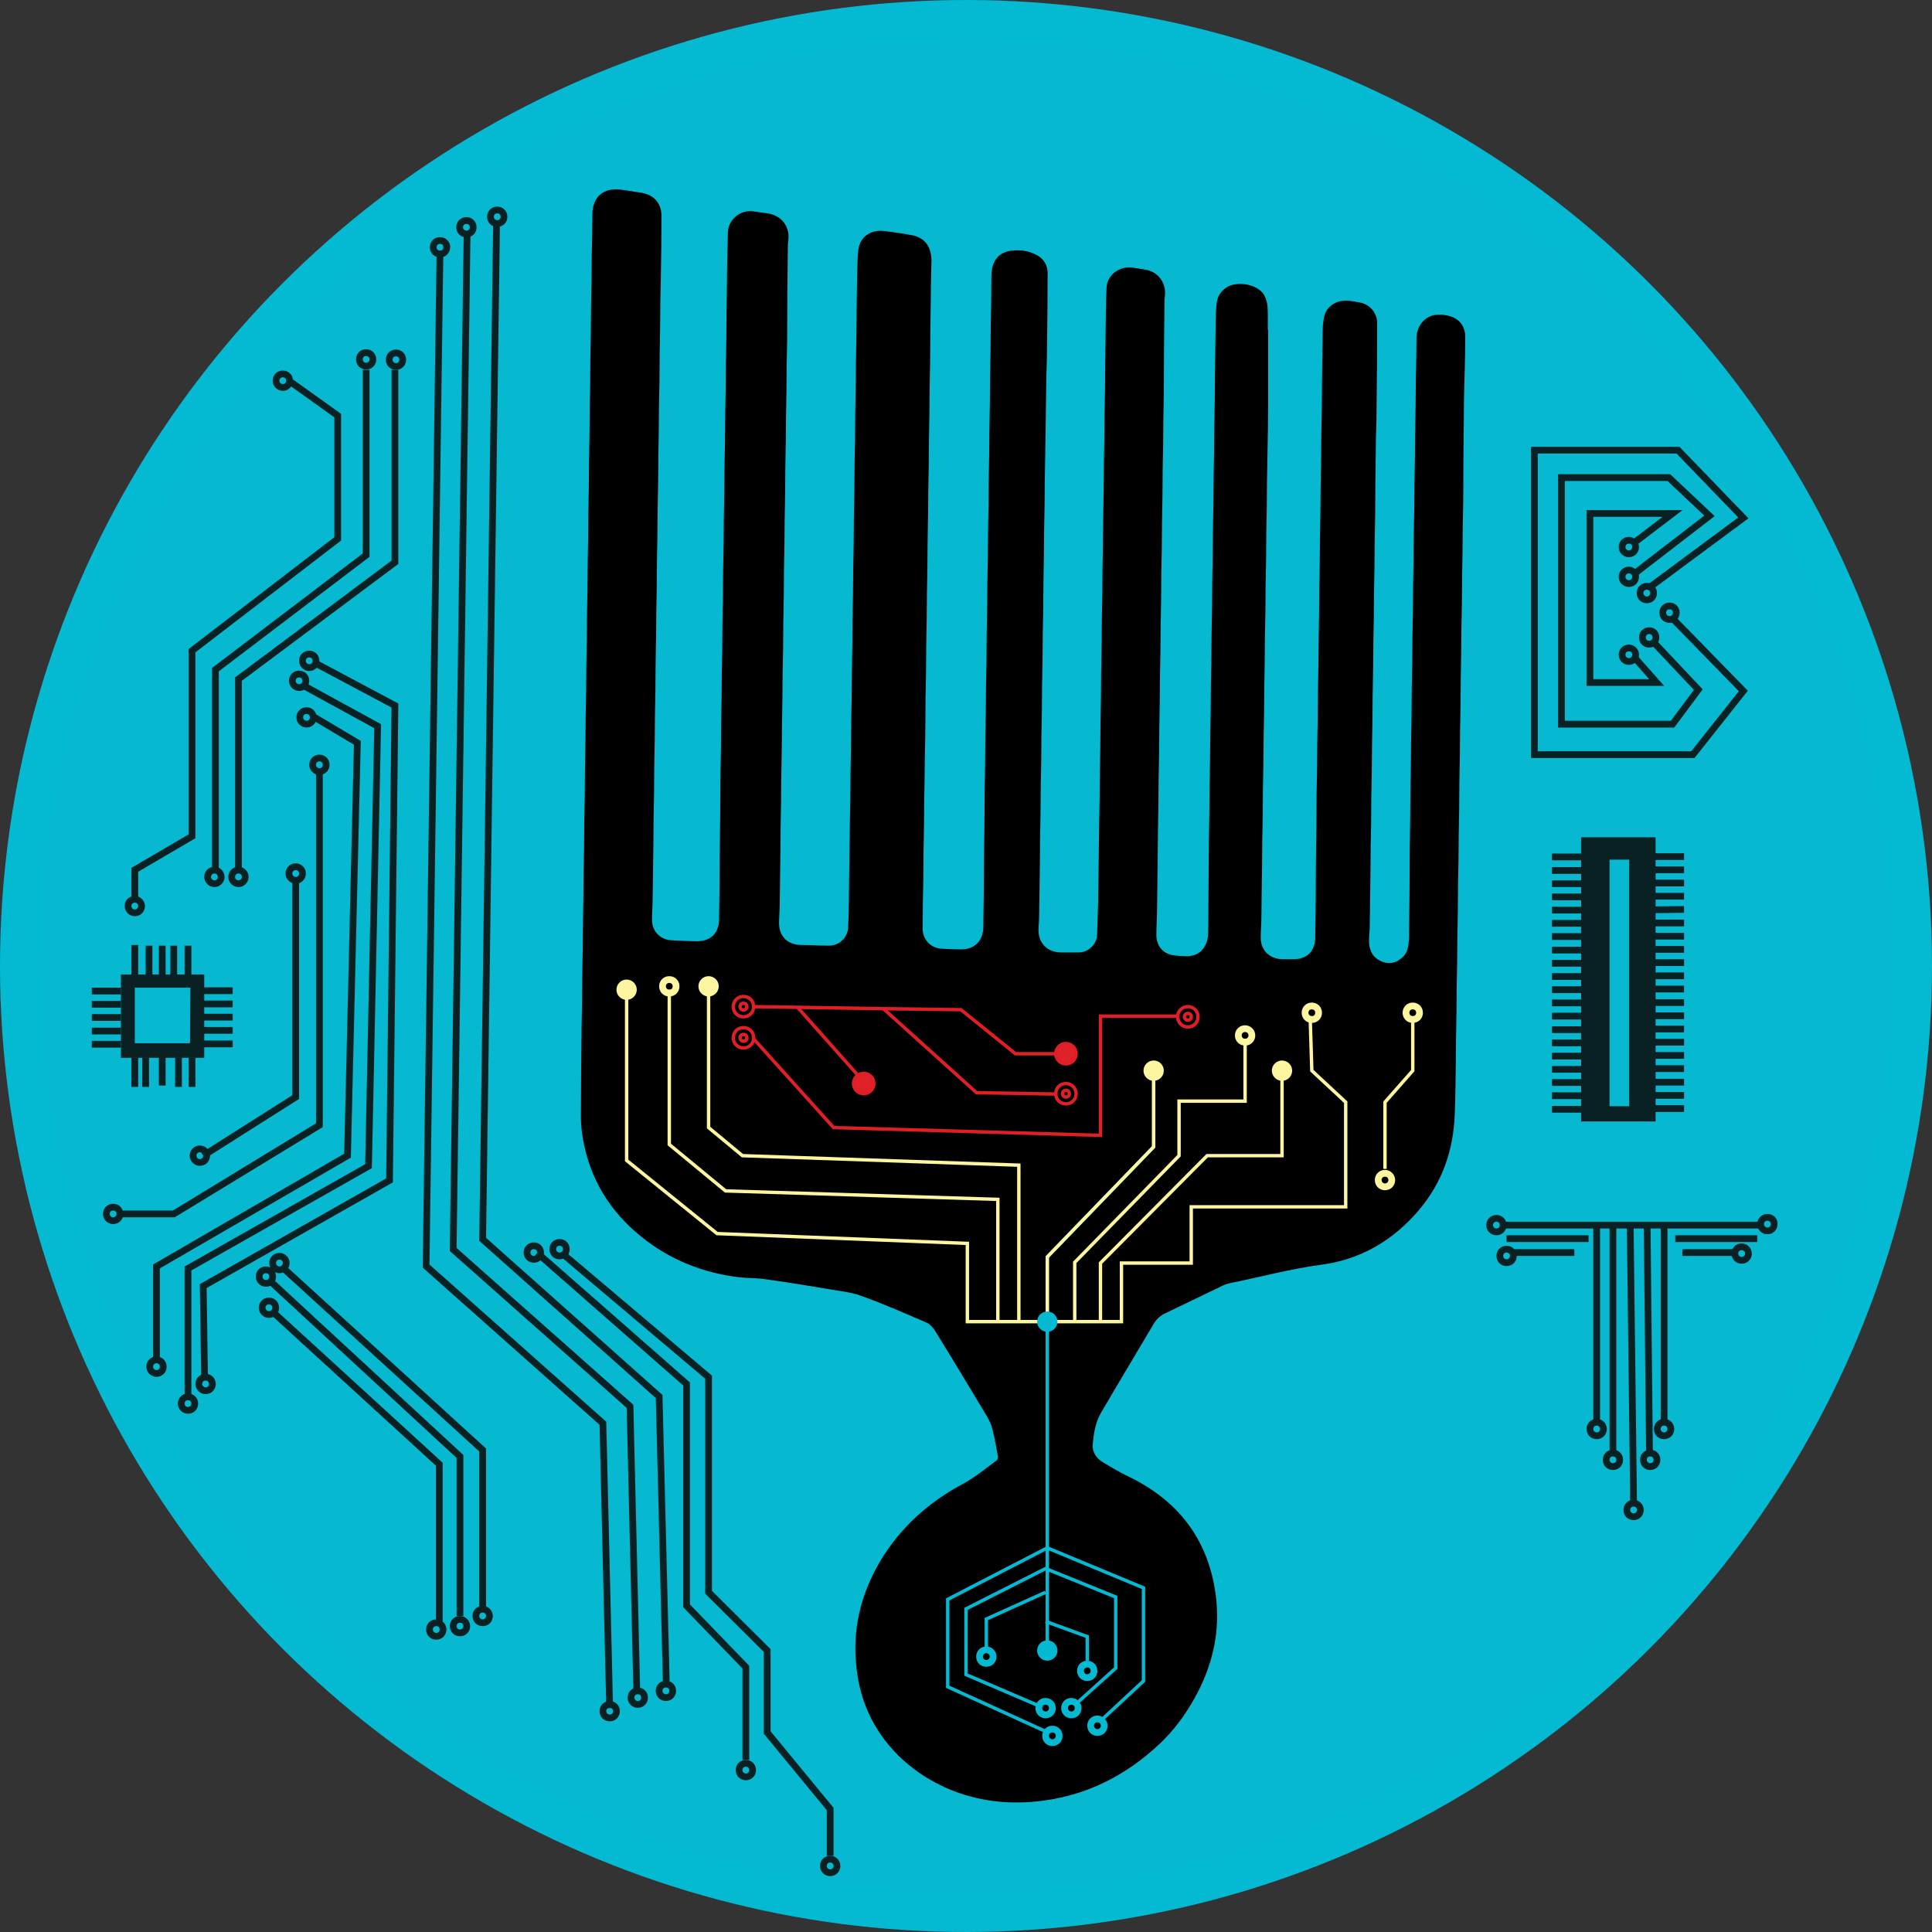 <?xml version="1.0" encoding="utf-8"?>
<!-- Generator: Adobe Illustrator 23.1.1, SVG Export Plug-In . SVG Version: 6.00 Build 0)  -->
<svg version="1.1" id="Layer_1" xmlns="http://www.w3.org/2000/svg" xmlns:xlink="http://www.w3.org/1999/xlink" x="0px" y="0px"
	 viewBox="0 0 570.4 570.4" style="enable-background:new 0 0 570.4 570.4;" xml:space="preserve">
<rect x="0" y="0" width="570.4" height="570.4" fill="#333333" stroke="none"/>
<style type="text/css">
	.st0{fill:#07B8D1;stroke:#04B9D2;stroke-width:12;stroke-miterlimit:10;}
	.st1{fill:none;stroke:#FDF59F;stroke-miterlimit:10;}
	.st2{fill:none;stroke:#04B9D2;stroke-miterlimit:10;}
	.st3{fill:none;stroke:#DF1F26;stroke-miterlimit:10;}
	.st4{fill:#DE2227;stroke:#DF1F26;stroke-miterlimit:10;}
	.st5{fill:#FDF59F;}
	.st6{fill:#04B9D2;}
	.st7{fill:none;stroke:#092123;stroke-width:2;stroke-miterlimit:10;}
	.st8{fill:#092123;}
</style>
<circle class="st0" cx="285.2" cy="285.2" r="279.2"/>
<g>
	<g>
		<path d="M374.4,97.4c0,7.4,0,14.8,0,22.2c0,4.9-0.1,9.9-0.2,14.8c-0.1,5.2-0.2,10.3-0.2,15.5c-0.1,5-0.2,10.1-0.2,15.1
			c-0.1,5-0.2,10.1-0.2,15.1c-0.1,5-0.2,10.1-0.2,15.1c-0.1,5.2-0.2,10.3-0.2,15.5c-0.1,4.9-0.2,9.9-0.2,14.8
			c-0.1,5.2-0.2,10.3-0.2,15.5c-0.1,5-0.2,9.9-0.2,14.9c-0.1,5.1-0.1,10.3-0.2,15.4c0,1.8-0.2,3.6-0.2,5.5c0,3.7,2.5,6.2,6.2,6.4
			c1.2,0,2.3,0,3.5,0c3.8,0,6.2-2.2,6.4-6c0-0.2,0-0.3,0-0.5c0.1-7.2,0.2-14.4,0.2-21.6c0.1-6.9,0.2-13.8,0.2-20.6
			c0.1-5,0.2-9.9,0.2-14.9c0.1-5.2,0.2-10.4,0.2-15.6c0.1-4.9,0.2-9.9,0.2-14.8c0.1-5.2,0.2-10.3,0.2-15.5c0.1-5,0.2-10.1,0.2-15.1
			c0.1-5,0.2-10.1,0.2-15.1c0.1-5,0.2-10.1,0.2-15.1c0.1-5.1,0.2-10.2,0.2-15.3c0.1-5,0.1-10,0.2-15c0-1.5,0.1-3,0.4-4.4
			c0.6-3.3,3.8-5.3,7.4-4.9c1,0.1,2,0.3,3.1,0.5c3,0.5,5.2,3.1,5.2,6.1c0,8.9-0.1,17.8-0.2,26.7c0,3.2-0.2,6.4-0.2,9.7
			c-0.1,6.8-0.2,13.6-0.2,20.4c-0.1,5-0.2,10-0.2,15c-0.1,5.1-0.2,10.2-0.2,15.3c-0.1,5-0.2,10.1-0.2,15.1c-0.1,5-0.2,10.1-0.2,15.1
			c-0.1,5-0.2,10.1-0.2,15.1c-0.1,5.1-0.2,10.3-0.2,15.4c-0.1,5-0.2,10-0.2,15c-0.1,5.1-0.1,10.2-0.2,15.3c0,1.6-0.3,3.2-0.2,4.8
			c0.1,2.6,1.3,4.6,3.8,5.6c2.2,0.9,4.2,0.4,6-1.2c1.7-1.5,1.8-3.5,2-5.6c0-0.1,0-0.2,0-0.4c0.1-8.8,0.2-17.6,0.2-26.4
			c0.1-5.6,0.2-11.2,0.2-16.8c0.1-5,0.2-9.9,0.2-14.9c0.1-5.1,0.2-10.3,0.2-15.4c0.1-5,0.2-10,0.2-15c0.1-5.2,0.2-10.3,0.2-15.5
			c0.1-5,0.2-9.9,0.2-14.9c0.1-5.1,0.2-10.3,0.2-15.4c0.1-5,0.2-9.9,0.2-14.9c0.1-5.1,0.2-10.3,0.2-15.4c0.1-4.1,0.2-8.3,0.2-12.4
			c0.1-3.8,2.8-6.7,6.3-6.8c5-0.1,8.1,2.3,8.1,6.6c0,6.6-0.3,13.3-0.4,19.9c0,0.6,0,1.1,0,1.7c-0.1,8.9-0.2,17.9-0.2,26.8
			c-0.1,4.9-0.2,9.8-0.2,14.7c-0.1,5.2-0.2,10.5-0.2,15.7c-0.1,4.8-0.2,9.6-0.2,14.4c-0.1,5.3-0.2,10.6-0.2,15.9
			c-0.1,4.9-0.2,9.9-0.2,14.8c-0.1,5.2-0.2,10.3-0.2,15.5c-0.1,5-0.2,10-0.2,15c-0.1,5.1-0.2,10.2-0.2,15.3c-0.1,5-0.2,10-0.2,15
			c-0.1,5.2-0.2,10.3-0.2,15.5c-0.1,5-0.2,9.9-0.2,14.9c-0.1,4.8-0.1,9.6-0.3,14.4c-0.4,10.6-3.7,20.2-10.7,28.4
			c-7.6,8.9-17.2,14.5-28.7,16c-9.1,1.2-17.8,3.6-26.8,5.4c-1,0.2-2.1,0.6-3,1.1c-5.5,2.6-10.9,5.3-16.4,7.9
			c-1.4,0.7-2.4,1.6-3.2,2.9c-5.2,8.8-10.5,17.6-15.7,26.5c-1.6,2.8-2.1,6-2.4,9.2c-0.2,2.3,1.1,4.2,3,5.3c2.6,1.6,5.2,3.1,7.9,4.4
			c14.5,7.1,23.2,18.5,25.4,34.6c1.5,10.9-0.9,21.2-6.3,30.8c-2.8,5-6.2,9.6-10.4,13.5c-9.6,9-20.8,14.8-34,16.6
			c-9.7,1.3-19.2,0.4-28.3-3.5c-4.9-2.1-9.3-4.9-13.2-8.4c-8-7.3-12.6-16.3-13.8-27c-1.4-11.5,1.2-22.1,7.1-32
			c5.9-9.8,14.1-17.1,24.1-22.5c3.6-1.9,6.8-4.6,10.1-7c0.3-0.2,0.5-0.9,0.4-1.3c-0.5-2.8-1-5.6-1.7-8.3c-0.3-1.2-0.9-2.3-1.5-3.4
			c-5.2-8.6-10.3-17.2-15.6-25.7c-0.6-0.9-1.6-1.8-2.7-2.2c-6.3-2.7-12.6-5.5-19.1-7.8c-2.8-1-5.9-1.3-8.8-1.8
			c-6.4-1.1-12.7-2.1-19.1-3c-2.6-0.4-5.3-0.3-7.9-0.6c-10.8-1.3-20.5-5.2-28.9-12c-9.3-7.5-15.1-17-17.2-28.8
			c-0.4-2.2-0.6-4.4-0.6-6.6c0-8.9,0.1-17.7,0.2-26.6c0.1-5,0.2-10,0.2-15c0.1-5.1,0.2-10.3,0.2-15.4c0.1-4.9,0.2-9.9,0.2-14.8
			c0.1-5.2,0.2-10.3,0.2-15.5c0.1-5,0.2-9.9,0.2-14.9c0.1-5.2,0.2-10.4,0.2-15.6c0.1-4.9,0.2-9.9,0.2-14.8
			c0.1-5.2,0.2-10.3,0.2-15.5c0.1-5,0.2-9.9,0.2-14.9c0.1-5.1,0.2-10.3,0.2-15.4c0.1-5,0.2-10.1,0.2-15.1c0.1-5.1,0.2-10.2,0.2-15.3
			c0.1-5,0.2-10,0.2-15c0.1-5.2,0.2-10.3,0.2-15.5c0.1-5,0.2-9.9,0.2-14.9c0.1-4.1,0.2-8.1,0.2-12.2c0-5.2,3.3-8,8.5-7.3
			c2,0.3,3.9,0.6,5.9,0.9c3.8,0.6,6.1,3.2,6,7.1c0,6.2-0.1,12.3-0.2,18.5c-0.1,4.5-0.2,9.1-0.2,13.6c-0.1,5.6-0.2,11.1-0.2,16.7
			c-0.1,4.8-0.2,9.6-0.2,14.4c-0.1,5.3-0.2,10.6-0.2,15.9c-0.1,4.9-0.2,9.8-0.2,14.7c-0.1,5.3-0.2,10.6-0.2,15.9
			c-0.1,4.9-0.2,9.8-0.2,14.7c-0.1,5.2-0.2,10.4-0.2,15.6c-0.1,4.9-0.2,9.9-0.2,14.8c-0.1,5.2-0.2,10.3-0.2,15.5
			c-0.1,5-0.2,10-0.2,15c-0.1,5.1-0.1,10.3-0.2,15.4c0,2.3-0.2,4.5-0.2,6.8c0,3.4,2.3,5.9,5.7,6.1c2.5,0.2,5,0.2,7.5,0.3
			c4,0,6.4-2.2,6.6-6.2c0-0.2,0-0.3,0-0.5c0.1-6.9,0.2-13.8,0.2-20.6c0.1-7.3,0.2-14.5,0.2-21.8c0.1-4.9,0.2-9.8,0.2-14.7
			c0.1-5.2,0.2-10.4,0.2-15.6c0.1-4.9,0.2-9.8,0.2-14.7c0.1-5.2,0.2-10.4,0.2-15.6c0.1-5,0.2-10,0.2-15c0.1-5.1,0.2-10.2,0.2-15.3
			c0.1-5,0.2-10.1,0.2-15.1c0.1-5,0.2-10.1,0.2-15.1c0.1-5,0.2-10.1,0.2-15.1c0.1-5.1,0.1-10.2,0.2-15.3c0.1-2.9,0.1-5.8,0.2-8.7
			c0.1-3.8,3.8-6.8,7.5-6.2c1.4,0.2,2.8,0.4,4.2,0.6c4.2,0.6,6.8,4,6.1,8.3c-0.1,0.6-0.1,1.3-0.1,1.9c-0.1,9-0.2,18.1-0.2,27.1
			c-0.1,5-0.2,10.1-0.2,15.1c-0.1,5.1-0.2,10.2-0.2,15.3c-0.1,5-0.2,10-0.2,15c-0.1,5.2-0.2,10.3-0.2,15.5c-0.1,5-0.2,9.9-0.2,14.9
			c-0.1,5.1-0.2,10.3-0.2,15.4c-0.1,5-0.2,10.1-0.2,15.1c-0.1,5.1-0.2,10.2-0.2,15.3c-0.1,5-0.2,10-0.2,15
			c-0.1,5.1-0.2,10.2-0.2,15.3c-0.1,5-0.1,10.1-0.2,15.1c0,1.7-0.2,3.5-0.2,5.2c0,4,2.5,6.4,6.5,6.5c2.7,0,5.5,0.2,8.2,0.2
			c3.1,0,5.5-2.3,5.7-5.4c0.1-2.4,0.2-4.8,0.2-7.3c0.1-7.6,0.2-15.3,0.3-22.9c0.1-5,0.2-10,0.2-15c0.1-5.1,0.2-10.2,0.2-15.3
			c0.1-5,0.2-10,0.2-15c0.1-5.2,0.2-10.3,0.2-15.5c0.1-5,0.2-9.9,0.2-14.9c0.1-5.1,0.2-10.3,0.2-15.4c0.1-5.1,0.2-10.2,0.2-15.3
			c0.1-5,0.2-10,0.2-15c0.1-5.1,0.2-10.2,0.2-15.3c0.1-5,0.2-10.1,0.2-15.1c0.1-5,0.1-10.1,0.3-15.1c0-1.3,0.1-2.6,0.4-3.9
			c0.8-3.2,3.8-5,7.3-4.6c2.7,0.3,5.4,0.7,8.1,1.2c4.1,0.7,6.1,3.5,6,7.9c-0.1,3.8-0.2,7.6-0.2,11.4c-0.1,6.2-0.2,12.5-0.2,18.7
			c-0.1,4.9-0.2,9.9-0.2,14.8c-0.1,5.2-0.2,10.3-0.2,15.5c-0.1,5-0.2,9.9-0.2,14.9c-0.1,5.1-0.2,10.3-0.2,15.4c-0.1,5-0.2,10-0.2,15
			c-0.1,5.1-0.2,10.2-0.2,15.3c-0.1,5-0.2,10.1-0.2,15.1s-0.2,10.1-0.2,15.1c-0.1,5-0.2,10.1-0.2,15.1c-0.1,5.2-0.2,10.4-0.2,15.6
			c-0.1,5-0.2,10-0.2,15c0,3.3,2.5,5.8,5.7,5.9c1.7,0.1,3.5,0.2,5.2,0.2c4.2,0.2,7-2.4,7-6.6c0.1-6.6,0.2-13.2,0.2-19.8
			c0.1-7,0.2-13.9,0.2-20.9c0.1-5,0.2-10,0.2-15c0.1-5.1,0.2-10.2,0.2-15.3c0.1-5,0.2-10,0.2-15c0.1-5.2,0.2-10.3,0.2-15.5
			c0.1-5,0.2-9.9,0.2-14.9c0.1-5.1,0.2-10.3,0.2-15.4c0.1-5,0.2-10,0.2-15c0.1-5.1,0.2-10.2,0.2-15.3c0.1-5.1,0.2-10.2,0.2-15.3
			c0.1-5,0.2-10.1,0.2-15.1c0.1-4.1,2.1-6.8,6-7.2c2.7-0.3,5.5,0.1,7.9,1.6c1.8,1.2,2.7,2.9,2.7,5.1c0,7.8-0.1,15.6-0.2,23.4
			c0,3-0.2,6-0.2,8.9c-0.1,7-0.2,14.1-0.3,21.1c-0.1,5-0.2,9.9-0.2,14.9c-0.1,5.2-0.2,10.4-0.2,15.6c-0.1,4.9-0.2,9.9-0.2,14.8
			c-0.1,5.2-0.2,10.3-0.2,15.5c-0.1,5-0.2,9.9-0.2,14.9c-0.1,5.1-0.2,10.3-0.2,15.4c-0.1,5-0.2,10.1-0.2,15.1
			c-0.1,5.1-0.2,10.2-0.2,15.3c-0.1,5-0.1,10-0.2,15c0,1.3-0.2,2.7-0.2,4c0,3.9,2.6,6.5,6.5,6.6c1.8,0,3.6,0,5.4,0
			c2.8,0,5.3-2.4,5.4-5.2c0.1-3.1,0.2-6.3,0.3-9.4c0.1-7.6,0.2-15.2,0.3-22.8c0.1-5,0.2-10.1,0.2-15.1c0.1-5.1,0.2-10.3,0.2-15.4
			c0.1-5,0.2-10,0.2-15c0.1-5.1,0.2-10.2,0.2-15.3c0.1-5.1,0.2-10.3,0.2-15.4c0.1-5,0.2-9.9,0.2-14.9c0.1-5.1,0.2-10.3,0.2-15.4
			c0.1-5,0.2-9.9,0.2-14.9c0.1-5.1,0.2-10.3,0.2-15.4c0.1-5.1,0.1-10.2,0.2-15.3c0-2.3,0.1-4.6,0.2-6.9c0.2-3.5,3.6-6.2,7.4-5.8
			c1.5,0.2,3,0.4,4.5,0.7c3.6,0.8,5.8,4.1,5.3,7.8c-0.1,0.7-0.1,1.3-0.1,2c-0.1,9-0.2,18-0.2,27c-0.1,5-0.2,10.1-0.2,15.1
			c-0.1,5.1-0.2,10.2-0.2,15.3c-0.1,5-0.2,10-0.2,15c-0.1,5.2-0.2,10.3-0.2,15.5c-0.1,5-0.2,9.9-0.2,14.9
			c-0.1,5.1-0.2,10.3-0.2,15.4c-0.1,5-0.2,9.9-0.2,14.9c-0.1,5.2-0.2,10.3-0.2,15.5c-0.1,4.9-0.2,9.9-0.2,14.8
			c-0.1,5.2-0.1,10.3-0.2,15.5c0,2.5-0.2,5.1-0.2,7.6c0,3.4,2.1,5.8,5.5,6.1c0.9,0.1,1.9,0.2,2.8,0.2c3.8,0.3,6.8-2,7-6.7
			c0-0.1,0-0.2,0-0.4c0.1-9,0.1-18,0.2-27c0.1-5.3,0.2-10.7,0.2-16c0.1-4.9,0.2-9.9,0.2-14.8c0.1-5.2,0.2-10.3,0.2-15.5
			c0.1-5,0.2-9.9,0.2-14.9c0.1-5.2,0.2-10.4,0.2-15.6c0.1-4.9,0.2-9.9,0.2-14.8c0.1-5.2,0.2-10.3,0.2-15.5c0.1-5,0.2-10,0.2-15
			c0.1-5.1,0.2-10.3,0.2-15.4c0.1-4.9,0.1-9.9,0.2-14.8c0-2.1,0.1-4.3,0.3-6.4c0.2-2,1.3-3.6,3-4.7c3.1-1.9,8.9-0.9,10.9,2.1
			c0.6,1,1,2.3,1.1,3.4c0.2,2.3,0.1,4.7,0.1,7C374.5,97.4,374.4,97.4,374.4,97.4z"/>
	</g>
</g>
<polyline class="st1" points="185,292.2 185,342.6 211.7,364.2 285.6,367.1 285.6,390.2 331.1,390.2 331.1,372.9 351.7,372.9 
	351.7,356.3 397.3,356.3 397.3,345.1 397.3,325.4 387.3,316.1 386.8,300 "/>
<polyline class="st1" points="197.6,292.2 197.6,337.9 214.2,351.6 294.6,354.1 294.6,390.2 "/>
<polyline class="st1" points="209.2,292.2 209.2,332.9 219.2,341.2 300.8,344 300.8,390.2 "/>
<polyline class="st2" points="340.6,316.1 340.6,338.6 309.2,371.1 309.2,390.2 309.2,485.4 "/>
<polyline class="st1" points="317.3,390.2 317.3,372.7 348.1,341.2 348.1,325.1 367.6,325.1 367.6,306.7 "/>
<path class="st2" d="M235.3,323"/>
<polyline class="st1" points="324.9,390.2 324.9,372.9 356.4,341.2 378.5,341.2 378.5,316.1 "/>
<polyline class="st1" points="408.9,345.1 408.9,325.4 417.1,316.1 417.1,300 "/>
<polyline class="st3" points="222.5,297.2 260.8,297.8 283.7,298.1 299.8,311.1 311.7,311.1 "/>
<polyline class="st3" points="260.8,297.8 288.3,322.6 311.7,323 "/>
<polyline class="st3" points="222.5,306.7 246.1,332.9 324.9,335.2 324.9,300 347.9,300 "/>
<line class="st3" x1="235.3" y1="297.2" x2="255" y2="319.4"/>
<circle class="st4" cx="314.7" cy="311.1" r="3"/>
<circle class="st5" cx="185" cy="292.2" r="3"/>
<path class="st5" d="M197.6,288.2c-1.7,0-3,1.3-3,3s1.3,3,3,3c1.7,0,3-1.3,3-3S199.3,288.2,197.6,288.2z M197.6,292.2
	c-0.5,0-1-0.4-1-1s0.4-1,1-1s1,0.4,1,1S198.2,292.2,197.6,292.2z"/>
<circle class="st5" cx="209.2" cy="291.2" r="3"/>
<path class="st3" d="M219.5,294.2c-1.7,0-3,1.3-3,3s1.3,3,3,3s3-1.3,3-3S221.2,294.2,219.5,294.2z M219.5,298.2c-0.5,0-1-0.4-1-1
	s0.4-1,1-1s1,0.4,1,1S220,298.2,219.5,298.2z"/>
<path class="st5" d="M417.1,296c-1.7,0-3,1.3-3,3c0,1.7,1.3,3,3,3s3-1.3,3-3S418.8,296,417.1,296z M417.1,300c-0.5,0-1-0.4-1-1
	s0.4-1,1-1s1,0.4,1,1S417.7,300,417.1,300z"/>
<path class="st5" d="M408.9,345.4c-1.7,0-3,1.3-3,3s1.3,3,3,3s3-1.3,3-3S410.5,345.4,408.9,345.4z M408.9,349.4c-0.5,0-1-0.4-1-1
	s0.4-1,1-1s1,0.4,1,1S409.4,349.4,408.9,349.4z"/>
<circle class="st5" cx="378.5" cy="316.1" r="3"/>
<path class="st5" d="M367.6,302.7c-1.7,0-3,1.3-3,3s1.3,3,3,3c1.7,0,3-1.3,3-3S369.2,302.7,367.6,302.7z M367.6,306.7
	c-0.5,0-1-0.4-1-1s0.4-1,1-1s1,0.4,1,1S368.1,306.7,367.6,306.7z"/>
<circle class="st5" cx="340.6" cy="316.1" r="3"/>
<path class="st3" d="M350.7,297.2c-1.7,0-3,1.3-3,3c0,1.7,1.3,3,3,3s3-1.3,3-3S352.4,297.2,350.7,297.2z M350.7,301.2
	c-0.5,0-1-0.4-1-1s0.4-1,1-1s1,0.4,1,1S351.2,301.2,350.7,301.2z"/>
<circle class="st6" cx="309.2" cy="487.3" r="3"/>
<path class="st5" d="M387.3,296c-1.7,0-3,1.3-3,3s1.3,3,3,3s3-1.3,3-3S389,296,387.3,296z M387.3,300c-0.5,0-1-0.4-1-1s0.4-1,1-1
	s1,0.4,1,1S387.9,300,387.3,300z"/>
<path class="st3" d="M314.7,319.9c-1.7,0-3,1.3-3,3s1.3,3,3,3c1.7,0,3-1.3,3-3S316.3,319.9,314.7,319.9z M314.7,323.9
	c-0.5,0-1-0.4-1-1s0.4-1,1-1s1,0.4,1,1S315.2,323.9,314.7,323.9z"/>
<circle class="st4" cx="255" cy="319.9" r="3"/>
<path class="st3" d="M219.5,303.4c-1.7,0-3,1.3-3,3c0,1.7,1.3,3,3,3s3-1.3,3-3C222.5,304.7,221.2,303.4,219.5,303.4z M219.5,307.4
	c-0.5,0-1-0.4-1-1s0.4-1,1-1s1,0.4,1,1S220.1,307.4,219.5,307.4z"/>
<polyline class="st2" points="309.2,511.4 279.8,498 279.8,472.2 309.2,457 337.6,468.8 337.6,496.3 324.9,508.1 "/>
<polyline class="st1" points="309.2,390.2 309.2,371.1 340.6,338.6 340.6,316.1 "/>
<polyline class="st2" points="306.2,503.4 285.2,494.4 285.2,475 308.7,463.1 329.4,471.5 329.4,492.5 317.3,503.4 "/>
<polyline class="st2" points="308.7,470.1 291.2,478 291.2,487.3 "/>
<polyline class="st2" points="308.7,478.7 321,483.2 321,490.3 "/>
<path class="st6" d="M321,490.3c-1.7,0-3,1.3-3,3s1.3,3,3,3s3-1.3,3-3S322.6,490.3,321,490.3z M321,494.3c-0.5,0-1-0.4-1-1
	s0.4-1,1-1s1,0.4,1,1S321.5,494.3,321,494.3z"/>
<path class="st6" d="M324,506.5c-1.7,0-3,1.3-3,3s1.3,3,3,3s3-1.3,3-3S325.6,506.5,324,506.5z M324,510.5c-0.5,0-1-0.4-1-1
	s0.4-1,1-1s1,0.4,1,1S324.5,510.5,324,510.5z"/>
<path class="st6" d="M291.2,486.1c-1.7,0-3,1.3-3,3s1.3,3,3,3c1.7,0,3-1.3,3-3S292.8,486.1,291.2,486.1z M291.2,490.1
	c-0.5,0-1-0.4-1-1s0.4-1,1-1s1,0.4,1,1S291.7,490.1,291.2,490.1z"/>
<path class="st6" d="M308.7,501.3c-1.7,0-3,1.3-3,3s1.3,3,3,3c1.7,0,3-1.3,3-3S310.3,501.3,308.7,501.3z M308.7,505.3
	c-0.5,0-1-0.4-1-1s0.4-1,1-1s1,0.4,1,1S309.2,505.3,308.7,505.3z"/>
<path class="st6" d="M316.3,501.3c-1.7,0-3,1.3-3,3s1.3,3,3,3c1.7,0,3-1.3,3-3C319.3,502.7,318,501.3,316.3,501.3z M316.3,505.3
	c-0.5,0-1-0.4-1-1s0.4-1,1-1s1,0.4,1,1S316.9,505.3,316.3,505.3z"/>
<path class="st6" d="M310.7,509.5c-1.7,0-3,1.3-3,3s1.3,3,3,3s3-1.3,3-3S312.4,509.5,310.7,509.5z M310.7,513.5c-0.5,0-1-0.4-1-1
	s0.4-1,1-1s1,0.4,1,1S311.2,513.5,310.7,513.5z"/>
<circle class="st6" cx="309.2" cy="390.2" r="3"/>
<polyline class="st7" points="146.6,66.2 142.5,365.9 194.6,412.3 196.7,496.4 "/>
<polyline class="st7" points="137.9,69.1 133.8,368.9 186,415.2 188,499.3 "/>
<polyline class="st7" points="129.9,74.1 125.8,373.8 178,420.2 180,504.3 "/>
<path class="st8" d="M129.9,70c-1.7,0-3,1.3-3,3c0,1.7,1.3,3,3,3s3-1.3,3-3C133,71.4,131.6,70,129.9,70z M129.9,74c-0.5,0-1-0.4-1-1
	s0.4-1,1-1s1,0.4,1,1S130.5,74,129.9,74z"/>
<path class="st8" d="M137.7,64.1c-1.7,0-3,1.3-3,3c0,1.7,1.3,3,3,3s3-1.3,3-3C140.7,65.4,139.4,64.1,137.7,64.1z M137.7,68.1
	c-0.5,0-1-0.4-1-1s0.4-1,1-1s1,0.4,1,1S138.2,68.1,137.7,68.1z"/>
<path class="st8" d="M146.8,61c-1.7,0-3,1.3-3,3s1.3,3,3,3s3-1.3,3-3S148.5,61,146.8,61z M146.8,65c-0.5,0-1-0.4-1-1s0.4-1,1-1
	s1,0.4,1,1S147.3,65,146.8,65z"/>
<path class="st8" d="M196.6,496.2c-1.7,0-3,1.3-3,3s1.3,3,3,3s3-1.3,3-3S198.3,496.2,196.6,496.2z M196.6,500.2c-0.5,0-1-0.4-1-1
	s0.4-1,1-1s1,0.4,1,1S197.2,500.2,196.6,500.2z"/>
<path class="st8" d="M180,502.2c-1.7,0-3,1.3-3,3s1.3,3,3,3c1.7,0,3-1.3,3-3S181.7,502.2,180,502.2z M180,506.2c-0.5,0-1-0.4-1-1
	s0.4-1,1-1s1,0.4,1,1S180.6,506.2,180,506.2z"/>
<path class="st8" d="M188.3,498.2c-1.7,0-3,1.3-3,3s1.3,3,3,3s3-1.3,3-3S190,498.2,188.3,498.2z M188.3,502.2c-0.5,0-1-0.4-1-1
	s0.4-1,1-1s1,0.4,1,1S188.9,502.2,188.3,502.2z"/>
<polyline class="st7" points="108.1,109.2 108.1,163.9 63.6,197.7 63.6,256.8 "/>
<polyline class="st7" points="70.4,256.8 70.4,200.5 116.6,166 116.6,109.2 "/>
<polyline class="st7" points="93.5,196 116.6,208.3 115,348.5 60,379.7 60.4,406.6 "/>
<polyline class="st7" points="89.2,202.2 111.5,214.4 108.8,344.3 55.5,374.5 55.5,412.1 "/>
<polyline class="st7" points="92.9,211.8 105.5,219.3 102.6,341.2 46.2,373.9 46.2,400.8 "/>
<path class="st8" d="M116.9,103.2c-1.7,0-3,1.3-3,3c0,1.7,1.3,3,3,3s3-1.3,3-3S118.6,103.2,116.9,103.2z M116.9,107.2
	c-0.5,0-1-0.4-1-1s0.4-1,1-1s1,0.4,1,1S117.5,107.2,116.9,107.2z"/>
<path class="st8" d="M108.1,103.1c-1.7,0-3,1.3-3,3c0,1.7,1.3,3,3,3s3-1.3,3-3S109.7,103.1,108.1,103.1z M108.1,107.1
	c-0.5,0-1-0.4-1-1s0.4-1,1-1s1,0.4,1,1S108.6,107.1,108.1,107.1z"/>
<path class="st8" d="M60.7,405.6c-1.7,0-3,1.3-3,3c0,1.7,1.4,3,3,3c1.7,0,3-1.3,3-3S62.4,405.6,60.7,405.6z M60.7,409.6
	c-0.5,0-1-0.4-1-1s0.4-1,1-1s1,0.4,1,1S61.3,409.6,60.7,409.6z"/>
<path class="st8" d="M46.2,400.5c-1.7,0-3,1.3-3,3s1.4,3,3,3c1.7,0,3-1.3,3-3S47.9,400.5,46.2,400.5z M46.2,404.5c-0.5,0-1-0.4-1-1
	s0.4-1,1-1s1,0.4,1,1S46.7,404.5,46.2,404.5z"/>
<path class="st8" d="M55.5,411.4c-1.7,0-3,1.3-3,3c0,1.7,1.4,3,3,3c1.7,0,3-1.3,3-3C58.5,412.7,57.2,411.4,55.5,411.4z M55.5,415.4
	c-0.5,0-1-0.4-1-1s0.4-1,1-1s1,0.4,1,1S56,415.4,55.5,415.4z"/>
<path class="st8" d="M91.3,192.1c-1.7,0-3,1.3-3,3c0,1.7,1.4,3,3,3c1.7,0,3-1.3,3-3S93,192.1,91.3,192.1z M91.3,196.1
	c-0.5,0-1-0.4-1-1s0.4-1,1-1s1,0.4,1,1S91.9,196.1,91.3,196.1z"/>
<path class="st8" d="M88.3,198c-1.7,0-3,1.3-3,3s1.4,3,3,3c1.7,0,3-1.3,3-3S90,198,88.3,198z M88.3,202c-0.5,0-1-0.4-1-1s0.4-1,1-1
	s1,0.4,1,1S88.9,202,88.3,202z"/>
<path class="st8" d="M90.5,208.8c-1.7,0-3,1.3-3,3s1.4,3,3,3s3-1.3,3-3S92.1,208.8,90.5,208.8z M90.5,212.8c-0.5,0-1-0.4-1-1
	s0.4-1,1-1s1,0.4,1,1S91,212.8,90.5,212.8z"/>
<path class="st8" d="M70.4,255.9c-1.7,0-3,1.3-3,3s1.4,3,3,3s3-1.3,3-3S72,255.9,70.4,255.9z M70.4,259.9c-0.5,0-1-0.4-1-1
	s0.4-1,1-1s1,0.4,1,1S70.9,259.9,70.4,259.9z"/>
<path class="st8" d="M63.3,255.9c-1.7,0-3,1.3-3,3c0,1.7,1.4,3,3,3s3-1.3,3-3C66.3,257.3,65,255.9,63.3,255.9z M63.3,259.9
	c-0.5,0-1-0.4-1-1s0.4-1,1-1s1,0.4,1,1S63.9,259.9,63.3,259.9z"/>
<polyline class="st7" points="83.1,373.9 142.5,428.1 142.5,474.9 "/>
<polyline class="st7" points="80.4,378.8 135.8,430 135.8,477.1 "/>
<polyline class="st7" points="80.4,387.2 129.7,432.3 129.7,478.7 "/>
<path class="st8" d="M79.4,383.1c-1.7,0-3,1.3-3,3s1.4,3,3,3c1.7,0,3-1.3,3-3S81.1,383.1,79.4,383.1z M79.4,387.1c-0.5,0-1-0.4-1-1
	s0.4-1,1-1s1,0.4,1,1S80,387.1,79.4,387.1z"/>
<path class="st8" d="M82.5,369.9c-1.7,0-3,1.3-3,3c0,1.7,1.4,3,3,3s3-1.3,3-3S84.1,369.9,82.5,369.9z M82.5,373.9c-0.5,0-1-0.4-1-1
	s0.4-1,1-1s1,0.4,1,1S83,373.9,82.5,373.9z"/>
<path class="st8" d="M78.5,373.9c-1.7,0-3,1.3-3,3s1.4,3,3,3c1.7,0,3-1.3,3-3S80.1,373.9,78.5,373.9z M78.5,377.9c-0.5,0-1-0.4-1-1
	s0.4-1,1-1s1,0.4,1,1S79,377.9,78.5,377.9z"/>
<path class="st8" d="M128.8,478.1c-1.7,0-3,1.3-3,3s1.3,3,3,3s3-1.3,3-3S130.5,478.1,128.8,478.1z M128.8,482.1c-0.5,0-1-0.4-1-1
	s0.4-1,1-1s1,0.4,1,1S129.4,482.1,128.8,482.1z"/>
<path class="st8" d="M135.8,477.1c-1.7,0-3,1.3-3,3s1.3,3,3,3c1.7,0,3-1.3,3-3S137.4,477.1,135.8,477.1z M135.8,481.1
	c-0.5,0-1-0.4-1-1s0.4-1,1-1s1,0.4,1,1S136.3,481.1,135.8,481.1z"/>
<path class="st8" d="M142.5,474.1c-1.7,0-3,1.3-3,3s1.3,3,3,3s3-1.3,3-3S144.1,474.1,142.5,474.1z M142.5,478.1c-0.5,0-1-0.4-1-1
	s0.4-1,1-1s1,0.4,1,1S143,478.1,142.5,478.1z"/>
<path class="st8" d="M35.7,287.7v24.6h24.6v-24.6H35.7z M56.1,308H39.8v-16.4h16.4L56.1,308L56.1,308z"/>
<line class="st7" x1="39.8" y1="287.7" x2="39.8" y2="279"/>
<line class="st7" x1="55.5" y1="287.9" x2="55.5" y2="279.2"/>
<line class="st7" x1="51.3" y1="287.9" x2="51.3" y2="279.2"/>
<line class="st7" x1="47.9" y1="287.9" x2="47.9" y2="279.2"/>
<line class="st7" x1="44" y1="287.9" x2="44" y2="279.2"/>
<line class="st7" x1="60" y1="292.5" x2="68.7" y2="292.5"/>
<line class="st7" x1="47.9" y1="320.5" x2="47.9" y2="311.8"/>
<line class="st7" x1="52.7" y1="320.9" x2="52.7" y2="312.2"/>
<line class="st7" x1="56.7" y1="320.9" x2="56.7" y2="312.2"/>
<line class="st7" x1="43" y1="320.9" x2="43" y2="312.2"/>
<line class="st7" x1="39.8" y1="320.9" x2="39.8" y2="312.2"/>
<line class="st7" x1="60" y1="296.4" x2="68.7" y2="296.4"/>
<line class="st7" x1="60" y1="300.3" x2="68.7" y2="300.3"/>
<line class="st7" x1="60" y1="304.2" x2="68.7" y2="304.2"/>
<line class="st7" x1="60" y1="308.2" x2="68.7" y2="308.2"/>
<line class="st7" x1="27.1" y1="292.6" x2="35.7" y2="292.6"/>
<line class="st7" x1="27.1" y1="296.5" x2="35.7" y2="296.5"/>
<line class="st7" x1="27.1" y1="300.4" x2="35.7" y2="300.4"/>
<line class="st7" x1="27.1" y1="304.4" x2="35.7" y2="304.4"/>
<line class="st7" x1="27.1" y1="308.3" x2="35.7" y2="308.3"/>
<polyline class="st7" points="85.3,112.4 99.7,122.7 99.7,159.1 56.7,192.1 56.7,246.9 39.8,256.8 39.8,266.5 "/>
<polyline class="st7" points="94.3,226.8 94.3,332.2 51.3,358.4 35.7,358.4 "/>
<polyline class="st7" points="87.3,259.9 87.3,323.9 60,341.2 "/>
<path class="st8" d="M33.4,355.4c-1.7,0-3,1.3-3,3s1.4,3,3,3c1.7,0,3-1.3,3-3S35.1,355.4,33.4,355.4z M33.4,359.4c-0.5,0-1-0.4-1-1
	s0.4-1,1-1s1,0.4,1,1S33.9,359.4,33.4,359.4z"/>
<path class="st8" d="M94.3,222.8c-1.7,0-3,1.3-3,3s1.4,3,3,3s3-1.3,3-3S96,222.8,94.3,222.8z M94.3,226.8c-0.5,0-1-0.4-1-1
	s0.4-1,1-1s1,0.4,1,1S94.9,226.8,94.3,226.8z"/>
<path class="st8" d="M87.3,254.9c-1.7,0-3,1.3-3,3s1.4,3,3,3c1.7,0,3-1.3,3-3S89,254.9,87.3,254.9z M87.3,258.9c-0.5,0-1-0.4-1-1
	s0.4-1,1-1s1,0.4,1,1S87.9,258.9,87.3,258.9z"/>
<path class="st8" d="M59,338.2c-1.7,0-3,1.3-3,3s1.4,3,3,3c1.7,0,3-1.3,3-3S60.7,338.2,59,338.2z M59,342.2c-0.5,0-1-0.4-1-1
	s0.4-1,1-1s1,0.4,1,1S59.6,342.2,59,342.2z"/>
<path class="st8" d="M83.5,109.4c-1.7,0-3,1.3-3,3c0,1.7,1.4,3,3,3s3-1.3,3-3C86.5,110.7,85.2,109.4,83.5,109.4z M83.5,113.4
	c-0.5,0-1-0.4-1-1s0.4-1,1-1s1,0.4,1,1S84,113.4,83.5,113.4z"/>
<path class="st8" d="M39.8,264.5c-1.7,0-3,1.3-3,3c0,1.7,1.4,3,3,3c1.7,0,3-1.3,3-3C42.8,265.9,41.4,264.5,39.8,264.5z M39.8,268.5
	c-0.5,0-1-0.4-1-1s0.4-1,1-1s1,0.4,1,1S40.3,268.5,39.8,268.5z"/>
<polyline class="st7" points="158.6,369.9 202.7,408.6 202.7,474.1 220.2,492.2 220.2,519.6 "/>
<polyline class="st7" points="165.8,369.9 209.2,406.6 209.2,470.1 226.5,487.3 226.5,511.5 245.1,534.1 245.1,547.9 "/>
<path class="st8" d="M165.2,365.8c-1.7,0-3,1.3-3,3s1.3,3,3,3s3-1.3,3-3S166.9,365.8,165.2,365.8z M165.2,369.8c-0.5,0-1-0.4-1-1
	s0.4-1,1-1s1,0.4,1,1S165.8,369.8,165.2,369.8z"/>
<path class="st8" d="M245.1,547.9c-1.7,0-3,1.3-3,3s1.3,3,3,3c1.7,0,3-1.3,3-3S246.8,547.9,245.1,547.9z M245.1,551.9
	c-0.5,0-1-0.4-1-1s0.4-1,1-1s1,0.4,1,1S245.7,551.9,245.1,551.9z"/>
<path class="st8" d="M220.2,519.6c-1.7,0-3,1.3-3,3s1.3,3,3,3s3-1.3,3-3S221.9,519.6,220.2,519.6z M220.2,523.6c-0.5,0-1-0.4-1-1
	s0.4-1,1-1s1,0.4,1,1S220.8,523.6,220.2,523.6z"/>
<path class="st8" d="M157.6,366.8c-1.7,0-3,1.3-3,3s1.3,3,3,3s3-1.3,3-3S159.3,366.8,157.6,366.8z M157.6,370.8c-0.5,0-1-0.4-1-1
	s0.4-1,1-1s1,0.4,1,1S158.2,370.8,157.6,370.8z"/>
<polyline class="st7" points="494.2,183 514.7,204 499.8,222.8 453,222.8 453,132.9 495.4,132.9 514.7,152.9 486.9,173.5 "/>
<polyline class="st7" points="482.9,169.1 504.7,152.3 492.7,141 461,141 461,213.8 493.8,213.8 501.4,203.6 488,189.4 "/>
<polyline class="st7" points="482.9,159.9 493.8,151.6 469.4,151.6 469.4,201.5 482.9,201.5 489.1,201.5 482.9,194.5 "/>
<path class="st8" d="M486.2,172.1c-1.7,0-3,1.3-3,3c0,1.7,1.3,3,3,3s3-1.3,3-3C489.2,173.4,487.9,172.1,486.2,172.1z M486.2,176.1
	c-0.5,0-1-0.4-1-1s0.4-1,1-1s1,0.4,1,1S486.7,176.1,486.2,176.1z"/>
<path class="st8" d="M480.9,167.3c-1.7,0-3,1.3-3,3c0,1.7,1.3,3,3,3s3-1.3,3-3C483.9,168.6,482.5,167.3,480.9,167.3z M480.9,171.3
	c-0.5,0-1-0.4-1-1s0.4-1,1-1s1,0.4,1,1S481.4,171.3,480.9,171.3z"/>
<path class="st8" d="M492.9,177.9c-1.7,0-3,1.3-3,3s1.3,3,3,3s3-1.3,3-3S494.6,177.9,492.9,177.9z M492.9,181.9c-0.5,0-1-0.4-1-1
	s0.4-1,1-1s1,0.4,1,1S493.5,181.9,492.9,181.9z"/>
<path class="st8" d="M486.9,185.2c-1.7,0-3,1.3-3,3s1.3,3,3,3c1.7,0,3-1.3,3-3S488.6,185.2,486.9,185.2z M486.9,189.2
	c-0.5,0-1-0.4-1-1s0.4-1,1-1s1,0.4,1,1S487.4,189.2,486.9,189.2z"/>
<path class="st8" d="M480.9,190.3c-1.7,0-3,1.3-3,3s1.3,3,3,3c1.7,0,3-1.3,3-3S482.5,190.3,480.9,190.3z M480.9,194.3
	c-0.5,0-1-0.4-1-1s0.4-1,1-1s1,0.4,1,1S481.4,194.3,480.9,194.3z"/>
<path class="st8" d="M480.9,158.5c-1.7,0-3,1.3-3,3c0,1.7,1.3,3,3,3s3-1.3,3-3C483.9,159.9,482.5,158.5,480.9,158.5z M480.9,162.5
	c-0.5,0-1-0.4-1-1s0.4-1,1-1s1,0.4,1,1S481.4,162.5,480.9,162.5z"/>
<path class="st8" d="M466.8,247.2v83.9h22v-83.9H466.8z M481,326.6h-5.8v-72.8h5.8V326.6z"/>
<line class="st7" x1="488.6" y1="252.9" x2="497.2" y2="252.9"/>
<line class="st7" x1="488.6" y1="256.8" x2="497.2" y2="256.8"/>
<line class="st7" x1="488.6" y1="260.7" x2="497.2" y2="260.7"/>
<line class="st7" x1="488.6" y1="264.6" x2="497.2" y2="264.6"/>
<line class="st7" x1="488.6" y1="268.6" x2="497.2" y2="268.5"/>
<line class="st7" x1="488.6" y1="272.5" x2="497.2" y2="272.5"/>
<line class="st7" x1="488.6" y1="276.4" x2="497.2" y2="276.4"/>
<line class="st7" x1="488.6" y1="280.3" x2="497.2" y2="280.3"/>
<line class="st7" x1="488.6" y1="284.2" x2="497.2" y2="284.2"/>
<line class="st7" x1="488.6" y1="288.1" x2="497.2" y2="288.1"/>
<line class="st7" x1="488.6" y1="292" x2="497.2" y2="292"/>
<line class="st7" x1="488.6" y1="296" x2="497.2" y2="296"/>
<line class="st7" x1="488.6" y1="299.9" x2="497.2" y2="299.9"/>
<line class="st7" x1="488.6" y1="303.8" x2="497.2" y2="303.8"/>
<line class="st7" x1="488.6" y1="307.7" x2="497.2" y2="307.7"/>
<line class="st7" x1="488.6" y1="311.6" x2="497.2" y2="311.6"/>
<line class="st7" x1="488.6" y1="315.5" x2="497.2" y2="315.5"/>
<line class="st7" x1="488.6" y1="319.5" x2="497.2" y2="319.5"/>
<line class="st7" x1="488.6" y1="323.4" x2="497.2" y2="323.4"/>
<line class="st7" x1="488.6" y1="327.3" x2="497.2" y2="327.3"/>
<line class="st7" x1="458.2" y1="253" x2="466.8" y2="253"/>
<line class="st7" x1="458.2" y1="257" x2="466.8" y2="257"/>
<line class="st7" x1="458.2" y1="260.9" x2="466.8" y2="260.9"/>
<line class="st7" x1="458.2" y1="264.8" x2="466.8" y2="264.8"/>
<line class="st7" x1="458.2" y1="268.7" x2="466.8" y2="268.7"/>
<line class="st7" x1="458.2" y1="272.6" x2="466.8" y2="272.6"/>
<line class="st7" x1="458.2" y1="276.5" x2="466.8" y2="276.5"/>
<line class="st7" x1="458.2" y1="280.5" x2="466.8" y2="280.5"/>
<line class="st7" x1="458.2" y1="284.4" x2="466.8" y2="284.4"/>
<line class="st7" x1="458.2" y1="288.3" x2="466.8" y2="288.3"/>
<line class="st7" x1="458.2" y1="292.2" x2="466.8" y2="292.2"/>
<line class="st7" x1="458.2" y1="296.1" x2="466.8" y2="296.1"/>
<line class="st7" x1="458.2" y1="300" x2="466.8" y2="300"/>
<line class="st7" x1="458.2" y1="304" x2="466.8" y2="304"/>
<line class="st7" x1="458.2" y1="307.9" x2="466.8" y2="307.9"/>
<line class="st7" x1="458.2" y1="311.8" x2="466.8" y2="311.8"/>
<line class="st7" x1="458.2" y1="315.7" x2="466.8" y2="315.7"/>
<line class="st7" x1="458.2" y1="319.6" x2="466.8" y2="319.6"/>
<line class="st7" x1="458.2" y1="323.5" x2="466.8" y2="323.5"/>
<line class="st7" x1="458.2" y1="327.5" x2="466.8" y2="327.5"/>
<g>
	<line class="st7" x1="442.8" y1="361.7" x2="519.8" y2="361.7"/>
	<line class="st7" x1="471.4" y1="419.8" x2="471.4" y2="361.4"/>
	<line class="st7" x1="491.3" y1="361.7" x2="491.3" y2="419.8"/>
	<line class="st7" x1="476.2" y1="361.4" x2="476.2" y2="429.8"/>
	<line class="st7" x1="481.3" y1="361.7" x2="482.3" y2="444.2"/>
	<line class="st7" x1="486.3" y1="361.7" x2="487" y2="429.8"/>
	<line class="st7" x1="446.7" y1="369.8" x2="464.8" y2="369.8"/>
	<line class="st7" x1="496.7" y1="369.8" x2="512.3" y2="369.8"/>
	<path class="st7" d="M495.6,372.6"/>
	<line class="st7" x1="518.8" y1="365.7" x2="494.6" y2="365.7"/>
	<line class="st7" x1="469" y1="365.7" x2="444.8" y2="365.7"/>
	<path class="st8" d="M521.8,358.4c-1.7,0-3,1.3-3,3c0,1.7,1.3,3,3,3c1.7,0,3-1.3,3-3C524.9,359.7,523.5,358.4,521.8,358.4z
		 M521.8,362.4c-0.5,0-1-0.4-1-1s0.4-1,1-1s1,0.4,1,1S522.4,362.4,521.8,362.4z"/>
	<path class="st8" d="M514.2,367.1c-1.7,0-3,1.3-3,3s1.3,3,3,3s3-1.3,3-3S515.8,367.1,514.2,367.1z M514.2,371.1c-0.5,0-1-0.4-1-1
		s0.4-1,1-1s1,0.4,1,1S514.7,371.1,514.2,371.1z"/>
	<path class="st8" d="M441.8,358.7c-1.7,0-3,1.3-3,3s1.3,3,3,3s3-1.3,3-3S443.5,358.7,441.8,358.7z M441.8,362.7c-0.5,0-1-0.4-1-1
		s0.4-1,1-1s1,0.4,1,1S442.4,362.7,441.8,362.7z"/>
	<path class="st8" d="M444.8,367.8c-1.7,0-3,1.3-3,3s1.3,3,3,3c1.7,0,3-1.3,3-3S446.5,367.8,444.8,367.8z M444.8,371.8
		c-0.5,0-1-0.4-1-1s0.4-1,1-1s1,0.4,1,1S445.3,371.8,444.8,371.8z"/>
	<path class="st8" d="M471.4,418.9c-1.7,0-3,1.3-3,3s1.3,3,3,3c1.7,0,3-1.3,3-3S473.1,418.9,471.4,418.9z M471.4,422.9
		c-0.5,0-1-0.4-1-1s0.4-1,1-1s1,0.4,1,1S472,422.9,471.4,422.9z"/>
	<path class="st8" d="M491.3,418.9c-1.7,0-3,1.3-3,3s1.3,3,3,3s3-1.3,3-3S493,418.9,491.3,418.9z M491.3,422.9c-0.5,0-1-0.4-1-1
		s0.4-1,1-1s1,0.4,1,1S491.8,422.9,491.3,422.9z"/>
	<path class="st8" d="M487.2,428c-1.7,0-3,1.3-3,3s1.3,3,3,3s3-1.3,3-3S488.9,428,487.2,428z M487.2,432c-0.5,0-1-0.4-1-1s0.4-1,1-1
		s1,0.4,1,1S487.8,432,487.2,432z"/>
	<path class="st8" d="M476.2,428c-1.7,0-3,1.3-3,3s1.3,3,3,3s3-1.3,3-3S477.9,428,476.2,428z M476.2,432c-0.5,0-1-0.4-1-1s0.4-1,1-1
		s1,0.4,1,1S476.8,432,476.2,432z"/>
	<path class="st8" d="M482.3,442.8c-1.7,0-3,1.3-3,3s1.3,3,3,3s3-1.3,3-3S483.9,442.8,482.3,442.8z M482.3,446.8c-0.5,0-1-0.4-1-1
		s0.4-1,1-1s1,0.4,1,1S482.8,446.8,482.3,446.8z"/>
</g>
</svg>

